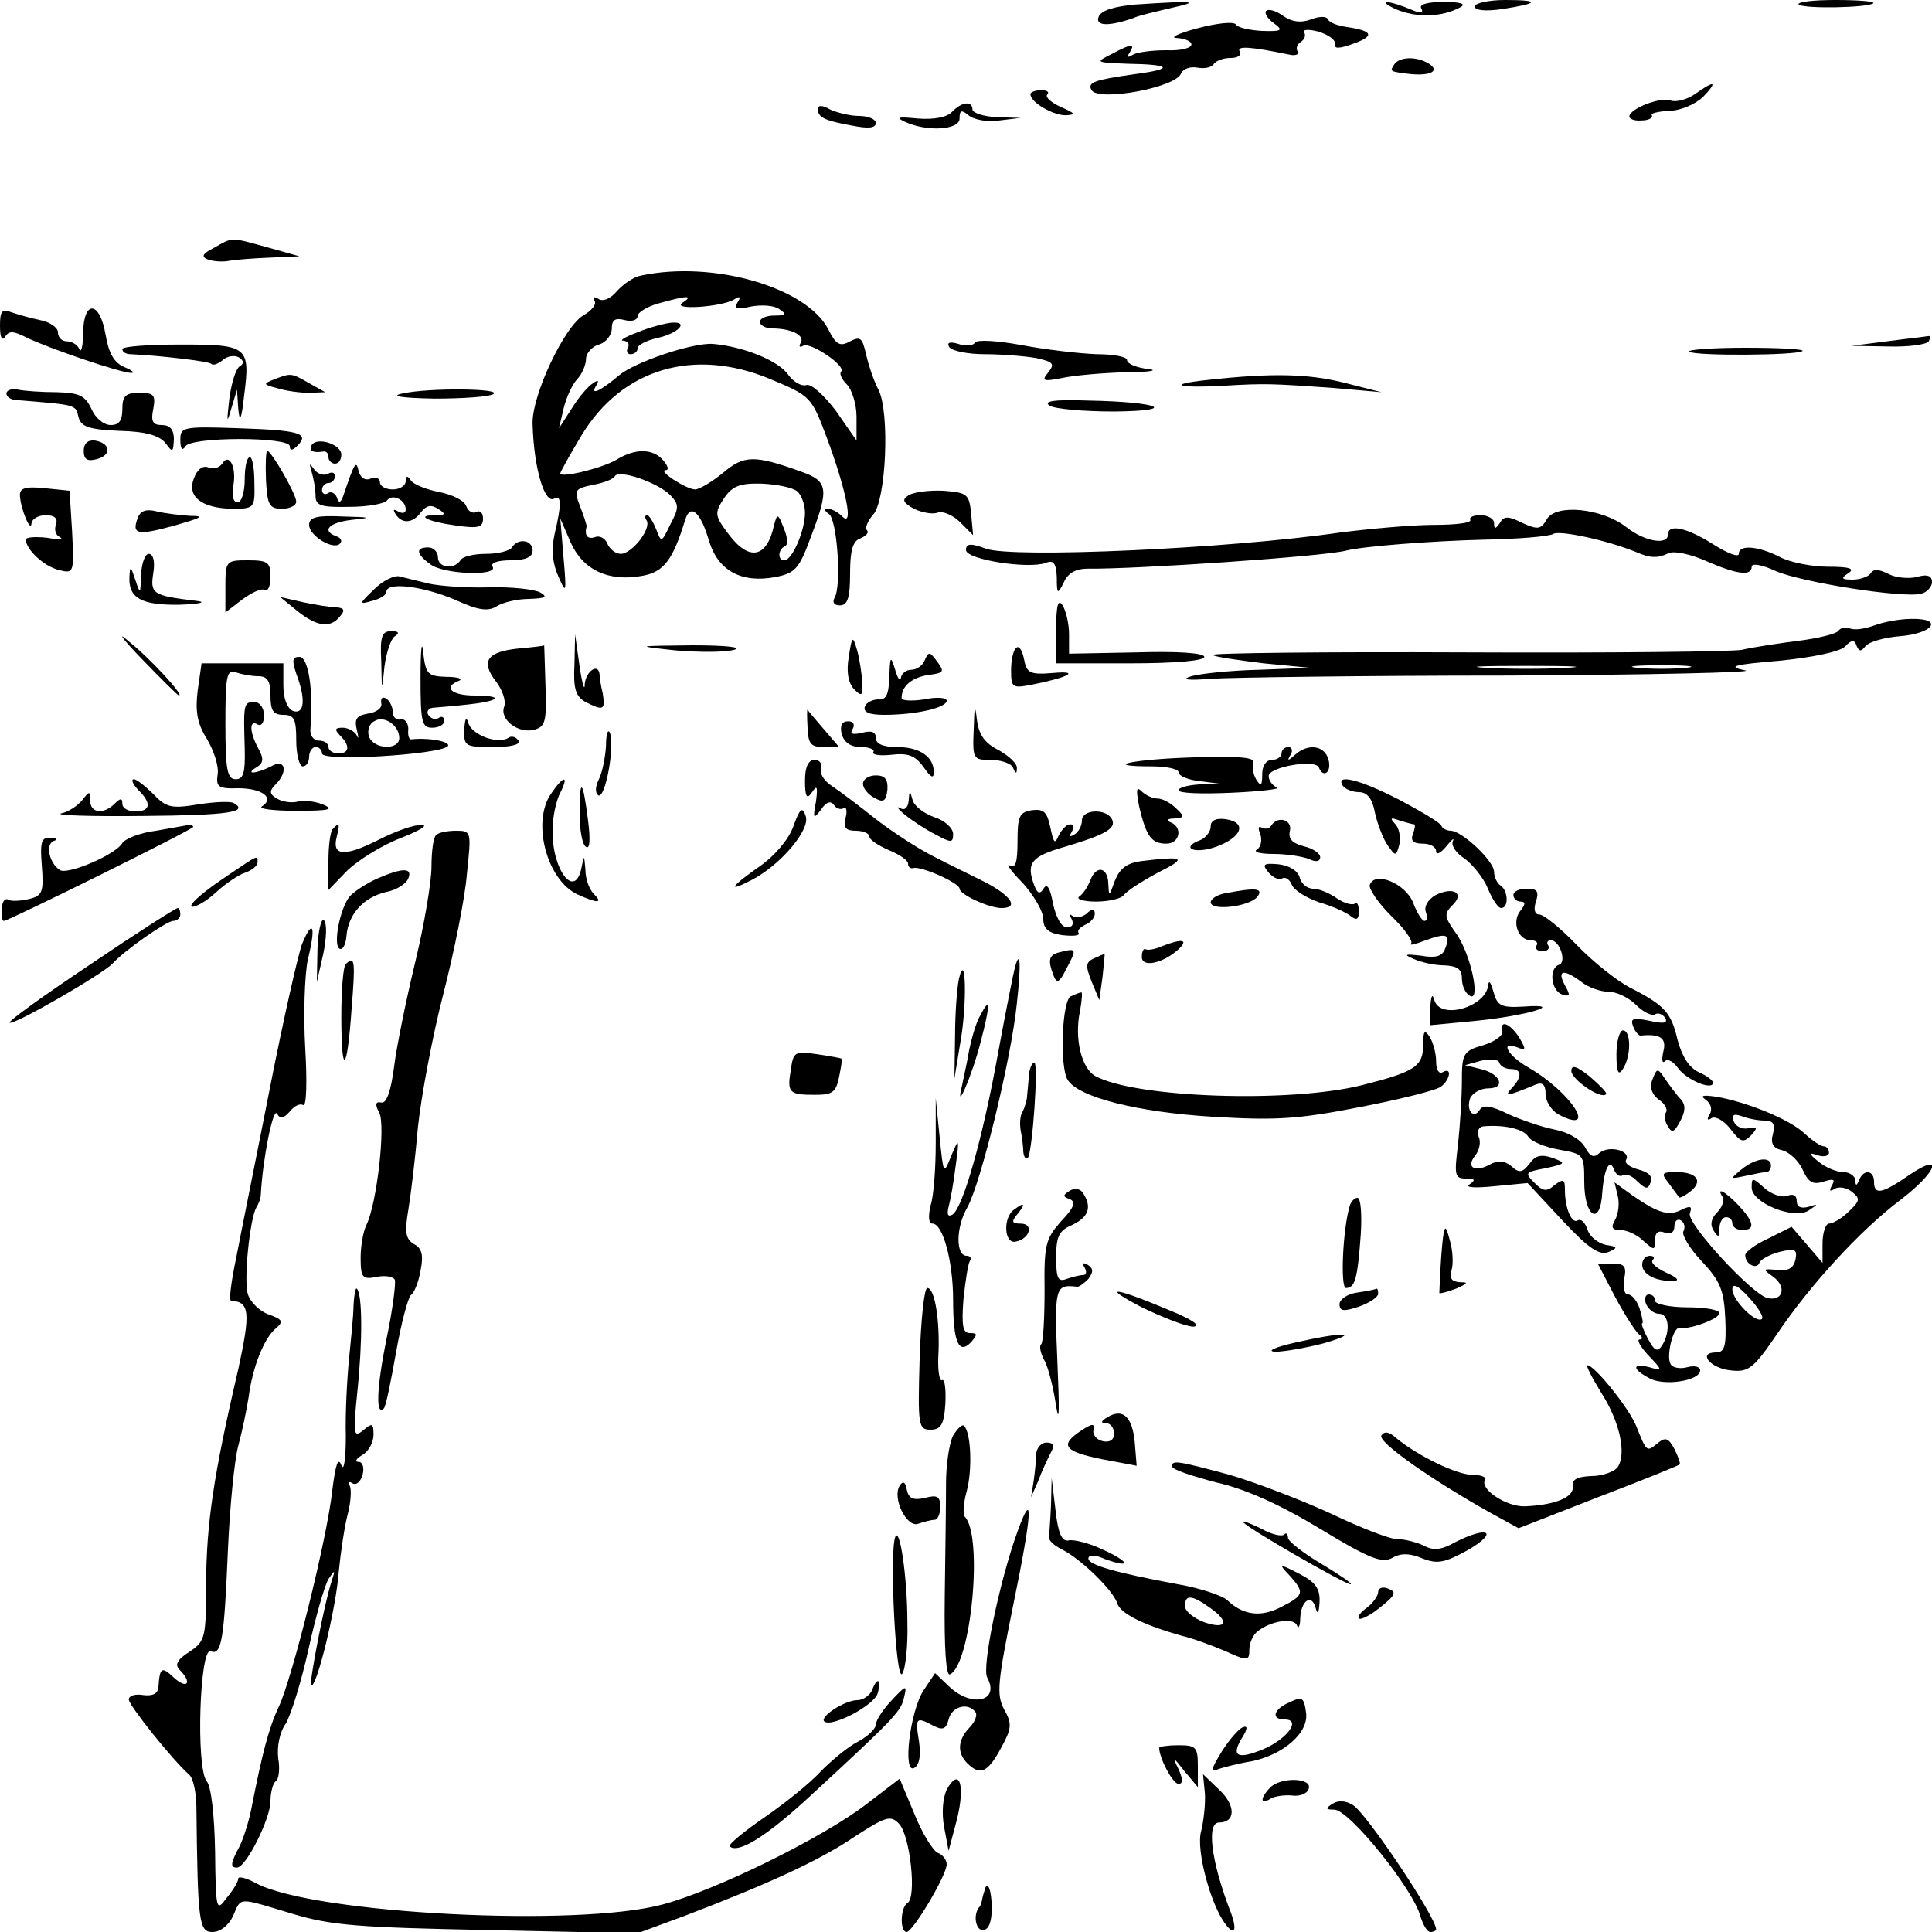 <svg xmlns="http://www.w3.org/2000/svg" version="1.1" xmlns:xlink="http://www.w3.org/1999/xlink" xmlns:svgjs="http://svgjs.com/svgjs" width="300pt" height="300pt"><svg version="1.0" xmlns="http://www.w3.org/2000/svg" width="300pt" height="300pt" viewBox="0 0 300 300" preserveAspectRatio="xMidYMid meet">
<g transform="translate(0,300) scale(0.1,-0.1)" fill="#000000" stroke="none">
<path d="M1763 2993 c-33 -3 -53 -9 -57 -19 -6 -15 17 -15 54 -2 8 4 35 10 60
16 46 10 33 11 -57 5z"></path>
<path d="M2167 2986 c32 -14 72 -13 101 3 9 5 0 8 -26 8 -26 0 -39 -4 -35 -10
4 -7 -1 -8 -13 -3 -37 16 -59 17 -27 2z"></path>
<path d="M2290 2990 c0 -6 16 -8 43 -4 58 9 59 14 4 14 -26 0 -47 -5 -47 -10z"></path>
<path d="M2793 2993 c8 -7 108 -5 116 2 2 3 -24 5 -59 5 -35 0 -60 -3 -57 -7z"></path>
<path d="M1966 2983 c-3 -3 2 -12 12 -19 15 -11 13 -13 -18 -12 -19 1 -38 5
-41 10 -3 5 -30 2 -60 -6 -30 -8 -44 -15 -31 -15 12 -1 22 -5 22 -10 0 -6 -18
-10 -39 -9 -22 0 -45 -3 -52 -7 -8 -5 -10 -4 -5 3 9 15 4 15 -28 -2 -26 -13
-25 -13 25 -15 68 -1 73 -8 12 -16 -64 -9 -75 -13 -68 -25 11 -18 131 4 139
26 3 7 14 11 25 9 11 -2 23 0 26 6 4 5 15 9 26 9 11 0 17 4 14 10 -5 9 15 8
78 -5 9 -2 15 1 12 5 -3 5 -1 11 5 15 6 4 8 10 5 15 -3 4 7 5 22 1 16 -5 27
-13 26 -19 -2 -8 6 -8 28 0 34 12 31 20 -9 26 -15 2 -28 7 -30 12 -2 5 -13 5
-26 0 -16 -6 -30 -4 -43 5 -11 8 -23 12 -27 8z"></path>
<path d="M2165 2900 c-7 -11 -8 -11 25 -15 32 -3 46 5 29 16 -19 12 -46 11
-54 -1z"></path>
<path d="M2632 2854 c-13 -9 -30 -13 -38 -10 -16 6 -64 -13 -64 -25 0 -4 9 -7
19 -6 11 0 18 4 16 8 -3 3 10 6 27 7 17 0 40 10 52 21 24 25 19 27 -12 5z"></path>
<path d="M1600 2854 c0 -13 35 -33 55 -33 16 1 15 3 -8 13 -15 7 -24 15 -21
19 4 4 0 7 -9 7 -9 0 -17 -3 -17 -6z"></path>
<path d="M1270 2831 c0 -13 9 -18 53 -26 25 -5 37 -4 37 4 0 6 -12 11 -26 11
-14 0 -34 5 -45 10 -12 7 -19 7 -19 1z"></path>
<path d="M1478 2826 c-8 -8 -27 -12 -53 -10 -31 3 -35 2 -20 -5 34 -16 85 -13
85 5 0 13 3 14 14 5 8 -7 30 -11 48 -8 l33 4 -37 1 c-21 1 -38 7 -38 12 0 14
-17 12 -32 -4z"></path>
<path d="M332 2615 c-18 -9 -20 -14 -9 -18 8 -3 23 -4 33 -2 11 2 39 4 64 5
l45 2 -50 14 c-58 16 -53 16 -83 -1z"></path>
<path d="M995 2572 c-11 -2 -27 -13 -37 -24 -10 -12 -22 -17 -29 -12 -7 4 -9
3 -6 -3 4 -5 -4 -15 -16 -22 -30 -16 -82 -126 -80 -170 2 -69 19 -125 34 -115
11 6 11 -10 0 -56 -5 -24 -3 -45 6 -65 12 -28 13 -27 8 30 l-5 60 16 -37 c19
-43 59 -62 112 -52 33 6 47 25 66 87 8 26 24 12 37 -33 14 -46 50 -66 103 -56
31 6 37 13 55 62 29 76 27 87 -16 102 -72 26 -88 25 -120 -2 -17 -14 -37 -26
-44 -26 -15 1 -59 30 -45 30 5 0 3 7 -4 15 -16 19 -44 19 -73 1 -22 -13 -87
-29 -87 -21 0 2 15 29 33 59 63 104 175 137 294 87 62 -26 63 -27 87 -91 30
-81 42 -140 24 -122 -7 7 -17 12 -22 12 -7 0 -6 -3 1 -8 13 -8 20 -112 9 -130
-4 -7 -1 -12 8 -12 12 0 16 11 16 49 0 36 4 51 16 55 9 4 14 9 10 13 -3 3 1
14 10 24 20 23 26 159 8 194 -7 13 -15 37 -19 54 -6 27 -9 29 -25 21 -16 -9
-22 -5 -34 19 -34 65 -179 107 -291 83z m65 -42 c-19 -12 60 -7 80 5 9 6 11 4
5 -5 -6 -9 0 -11 21 -6 16 3 36 2 44 -4 12 -8 11 -10 -7 -10 -13 0 -23 -4 -23
-10 0 -5 9 -10 19 -10 30 0 52 -11 44 -23 -3 -5 -1 -7 4 -4 11 7 68 -32 59
-40 -3 -3 1 -12 9 -20 8 -8 15 -31 15 -50 l0 -37 -32 46 c-19 25 -39 43 -46
40 -8 -2 -20 5 -28 16 -15 22 -70 44 -117 48 -32 2 -121 -28 -146 -49 -27 -23
-45 -32 -36 -17 6 9 4 11 -4 5 -7 -4 -22 -21 -33 -39 l-20 -31 7 30 c4 17 13
37 21 46 8 8 14 23 14 32 0 8 9 19 20 22 11 3 20 15 20 25 0 13 5 17 20 13 11
-3 20 0 20 6 0 6 15 15 33 20 43 12 55 13 37 1z m-19 -299 c13 -14 14 -19 0
-45 -14 -29 -14 -29 -22 -8 -5 12 -11 22 -14 22 -4 0 -4 -4 -1 -8 8 -13 -23
-52 -40 -52 -8 0 -17 7 -21 16 -3 8 -12 13 -19 10 -12 -4 -17 3 -13 17 0 1 -4
15 -10 30 -10 26 -9 28 19 34 17 3 33 9 35 14 7 10 66 -10 86 -30z m197 6 c6
-5 12 -20 12 -33 0 -28 -20 -74 -32 -74 -11 0 -10 17 1 22 5 2 4 14 -2 28 -9
23 -10 23 -15 5 -11 -52 -39 -57 -71 -14 -21 28 -22 32 -7 55 13 19 24 24 59
23 23 -1 48 -6 55 -12z"></path>
<path d="M990 2484 c-19 -7 -29 -13 -22 -13 7 -1 10 -5 7 -11 -3 -5 -1 -10 4
-10 6 0 11 4 11 9 0 5 13 12 30 16 33 7 51 26 23 24 -10 -1 -34 -7 -53 -15z"></path>
<path d="M0 2494 c0 -18 3 -24 8 -17 6 10 13 9 33 -1 32 -16 149 -56 163 -55
6 0 1 4 -11 9 -16 7 -24 21 -29 50 -9 53 -34 55 -35 3 0 -21 -3 -32 -6 -25 -2
6 -11 12 -19 12 -8 0 -14 6 -14 14 0 7 -12 16 -28 19 -15 3 -35 9 -44 12 -15
6 -18 2 -18 -21z"></path>
<path d="M1514 2468 c-3 -5 -15 -6 -26 -2 -14 4 -18 2 -14 -5 4 -6 29 -11 55
-11 27 0 63 -3 80 -6 27 -6 29 -9 19 -22 -11 -13 -9 -15 21 -9 18 4 63 8 100
9 36 0 51 3 34 5 -18 2 -33 8 -33 14 0 5 -21 9 -47 9 -27 1 -79 7 -116 14 -38
7 -70 9 -73 4z"></path>
<path d="M2930 2470 l-55 -7 57 -1 c31 -1 60 3 63 8 3 6 3 9 -2 8 -4 -1 -33
-4 -63 -8z"></path>
<path d="M190 2458 c0 -5 6 -8 13 -8 44 -2 122 -11 125 -15 3 -3 11 0 18 6 7
6 18 8 25 4 8 -5 8 -10 1 -14 -6 -4 -13 -27 -16 -51 -4 -36 -4 -39 3 -15 l9
30 2 -30 c2 -22 5 -17 9 20 10 77 6 80 -98 80 -50 0 -91 -3 -91 -7z"></path>
<path d="M2623 2454 c7 -7 169 -6 176 1 2 3 -38 5 -89 5 -51 0 -90 -3 -87 -6z"></path>
<path d="M426 2411 c-18 -7 -18 -8 5 -14 13 -4 35 -7 49 -7 l25 1 -25 14 c-28
16 -28 16 -54 6z"></path>
<path d="M1875 2410 c-65 -7 -48 -13 25 -9 66 4 77 3 165 -3 l80 -7 -55 14
c-58 15 -115 16 -215 5z"></path>
<path d="M10 2389 c0 -5 6 -9 13 -10 98 -8 94 -7 99 -27 4 -15 17 -19 63 -21
41 -1 62 -7 72 -19 11 -15 12 -15 13 6 0 15 -6 22 -19 22 -14 0 -17 6 -13 25
4 22 1 25 -22 25 -21 0 -26 -5 -26 -25 0 -18 -5 -25 -18 -25 -11 0 -24 11 -30
25 -10 21 -19 25 -54 26 -24 0 -51 2 -60 4 -10 2 -18 -1 -18 -6z"></path>
<path d="M625 2389 c-20 -4 -3 -7 50 -8 44 0 85 3 91 7 15 9 -101 10 -141 1z"></path>
<path d="M1630 2370 c8 -5 53 -9 100 -9 102 1 71 15 -40 17 -53 2 -71 -1 -60
-8z"></path>
<path d="M280 2317 c0 -14 3 -18 8 -10 9 15 162 15 162 0 0 -7 4 -7 12 1 19
19 3 24 -91 27 -87 3 -91 2 -91 -18z"></path>
<path d="M130 2300 c0 -13 5 -17 20 -13 24 6 22 25 -3 29 -11 1 -17 -5 -17
-16z"></path>
<path d="M484 2309 c-5 -9 2 -13 19 -10 4 0 7 -3 7 -9 0 -5 5 -10 10 -10 6 0
10 6 10 14 0 16 -37 28 -46 15z"></path>
<path d="M413 2255 c2 -39 5 -45 25 -45 12 0 22 5 22 11 0 12 -39 79 -45 79
-2 0 -3 -20 -2 -45z"></path>
<path d="M345 2280 c-4 -6 -13 -9 -21 -6 -9 4 -18 -3 -23 -17 -11 -28 12 -46
59 -47 35 0 36 1 35 40 0 22 -3 40 -7 40 -5 0 -8 -16 -8 -35 0 -19 -5 -35 -11
-35 -7 0 -9 10 -7 24 6 30 -6 54 -17 36z"></path>
<path d="M484 2267 c3 -10 6 -27 6 -37 0 -15 8 -18 53 -17 28 0 55 5 58 10 8
11 29 1 29 -14 0 -6 -5 -7 -12 -3 -7 4 -8 3 -4 -4 10 -16 27 -15 40 3 8 10 15
12 26 5 13 -8 12 -10 -4 -10 -32 0 -12 -10 32 -16 35 -5 42 -3 42 11 0 9 -5
13 -10 10 -6 -3 -13 1 -16 9 -3 9 -22 18 -42 22 -21 4 -40 12 -44 18 -5 8 -8
7 -8 -1 0 -7 -9 -13 -20 -13 -11 0 -20 5 -20 11 0 6 -6 9 -14 6 -9 -4 -16 1
-19 11 -4 18 -6 15 -24 -38 -4 -11 -7 -12 -10 -2 -3 6 -9 10 -14 6 -5 -3 -9 0
-9 5 0 6 5 11 10 11 6 0 10 5 10 11 0 5 -5 7 -11 3 -6 -3 -16 0 -21 7 -8 11
-8 10 -4 -4z"></path>
<path d="M31 2230 c1 -20 17 -59 18 -42 1 6 10 12 22 12 14 0 19 -5 16 -14 -3
-8 -1 -17 6 -20 7 -4 -3 -4 -20 -1 -18 2 -33 1 -33 -3 1 -16 28 -41 51 -47 24
-6 24 -5 21 59 l-4 64 -39 4 c-30 3 -39 0 -38 -12z"></path>
<path d="M1411 2231 c-11 -7 -9 -11 8 -21 13 -6 29 -9 37 -6 8 3 24 -4 35 -15
l20 -20 -3 33 c-3 31 -6 33 -43 36 -22 1 -46 -2 -54 -7z"></path>
<path d="M214 2196 c-10 -26 -1 -28 57 -12 42 12 48 15 24 15 -16 1 -40 4 -52
7 -16 4 -25 1 -29 -10z"></path>
<path d="M2402 2194 c-9 -16 -14 -17 -38 -6 -22 11 -29 11 -35 0 -7 -10 -9
-10 -9 0 0 6 -9 12 -21 12 -11 0 -18 -3 -16 -7 3 -5 -23 -8 -56 -8 -34 0 -100
-6 -147 -12 -172 -25 -507 -40 -549 -25 -24 9 -31 8 -31 -2 0 -15 97 -30 124
-20 12 5 16 -1 17 -22 0 -27 1 -28 11 -8 6 14 19 21 36 21 76 -1 368 19 402
28 28 7 134 15 213 17 54 1 103 5 109 9 10 6 84 -10 128 -28 23 -10 34 -10 51
-2 8 4 33 -1 58 -12 48 -21 71 -24 71 -9 0 6 17 3 38 -7 40 -17 195 -42 225
-35 9 2 17 11 17 18 0 10 -7 13 -24 8 -13 -3 -33 -1 -44 5 -14 7 -23 8 -27 1
-3 -5 -16 -10 -28 -10 -18 0 -19 2 -7 10 11 7 2 10 -31 10 -26 0 -60 7 -75 15
-33 17 -64 20 -64 5 0 -6 -18 1 -40 15 -41 26 -70 32 -70 15 0 -17 -36 -11
-64 11 -38 30 -110 37 -124 13z"></path>
<path d="M480 2185 c0 -17 38 -40 48 -29 4 4 1 9 -5 11 -25 9 -12 22 25 26 30
3 28 4 -15 5 -41 2 -53 -1 -53 -13z"></path>
<path d="M795 2150 c-3 -5 -21 -10 -40 -10 -19 0 -37 -4 -40 -10 -10 -15 -35
-12 -35 5 0 8 -7 15 -15 15 -20 0 -19 -10 3 -26 20 -16 106 -19 97 -4 -4 6 8
10 28 10 23 0 34 5 34 15 0 17 -23 20 -32 5z"></path>
<path d="M219 2108 c-1 -31 -1 -32 -9 -8 -7 21 -8 22 -9 5 -2 -34 19 -45 78
-44 31 1 43 4 26 6 -68 8 -72 11 -67 43 3 18 0 30 -7 30 -6 0 -11 -15 -12 -32z"></path>
<path d="M350 2089 l0 -40 26 20 c15 11 30 18 35 15 5 -3 9 6 9 20 0 23 -4 26
-35 26 -34 0 -35 -1 -35 -41z"></path>
<path d="M581 2085 c-24 -23 -24 -24 -3 -18 12 3 22 9 22 14 0 16 56 9 106
-12 37 -17 52 -19 66 -10 10 6 32 11 50 11 25 1 29 3 17 10 -9 5 -45 9 -80 8
-35 -1 -77 2 -94 6 -16 4 -37 9 -45 11 -8 2 -26 -7 -39 -20z"></path>
<path d="M462 2051 c30 -24 51 -27 66 -8 8 9 7 13 -6 14 -9 0 -33 4 -52 8
l-35 8 27 -22z"></path>
<path d="M1640 2023 l0 -53 115 0 c70 0 115 4 115 10 0 6 -40 9 -105 7 l-105
-2 0 30 c0 17 -5 37 -10 45 -7 11 -10 0 -10 -37z"></path>
<path d="M2911 2029 c-14 -5 -30 -8 -38 -5 -7 3 -15 1 -18 -3 -2 -5 -31 -12
-62 -16 -32 -4 -71 -10 -88 -14 -16 -3 -209 -5 -428 -4 -220 1 -397 -1 -394
-4 3 -3 39 -8 79 -13 l73 -7 -80 -3 c-44 -1 -91 -6 -105 -10 -17 -5 -7 -7 30
-4 30 2 237 5 460 5 223 1 389 5 370 8 -29 6 -19 9 53 15 51 5 94 14 102 22
10 11 15 11 18 1 4 -9 7 -9 14 0 5 6 28 13 52 15 53 4 70 28 19 27 -18 0 -44
-5 -57 -10z m-478 -66 c-35 -2 -91 -2 -125 0 -35 2 -7 3 62 3 69 0 97 -1 63
-3z m185 0 c-21 -2 -55 -2 -75 0 -21 2 -4 4 37 4 41 0 58 -2 38 -4z"></path>
<path d="M220 1977 c30 -31 56 -57 58 -57 8 0 -44 57 -78 84 -19 17 -11 5 20
-27z"></path>
<path d="M592 1973 c1 -48 1 -48 5 -8 3 22 10 43 16 47 8 5 6 8 -5 8 -15 0
-18 -8 -16 -47z"></path>
<path d="M653 1948 c0 -69 2 -78 18 -78 11 0 19 5 19 11 0 5 -4 8 -9 4 -5 -3
-12 -1 -16 5 -3 5 0 10 7 11 63 5 91 9 96 14 3 3 -11 5 -31 5 -36 0 -50 13
-24 23 6 3 -2 6 -20 6 -29 1 -32 4 -36 39 -2 20 -4 2 -4 -40z"></path>
<path d="M892 1968 c-2 -38 2 -49 17 -58 28 -14 31 -13 27 13 -3 12 -5 25 -5
30 -2 18 -21 5 -23 -15 0 -13 -4 0 -8 27 l-7 50 -1 -47z"></path>
<path d="M1318 1980 c-4 -23 -1 -40 8 -50 12 -12 14 -11 13 10 -1 14 -4 36 -8
50 -7 24 -8 23 -13 -10z"></path>
<path d="M805 1993 c-49 -5 -59 -20 -35 -51 10 -13 16 -30 13 -39 -8 -20 22
-43 47 -36 17 5 19 13 17 69 -1 35 -2 63 -2 62 0 -1 -18 -3 -40 -5z"></path>
<path d="M1050 1990 c36 -3 76 -3 90 1 14 4 -13 7 -65 7 -89 -1 -90 -1 -25 -8z"></path>
<path d="M1578 1994 c-5 -4 -8 -20 -8 -35 0 -27 2 -28 33 -22 56 11 76 22 32
18 -36 -3 -41 0 -45 22 -3 14 -8 21 -12 17z"></path>
<path d="M1436 1975 c-3 -8 -12 -15 -21 -15 -8 0 -15 -6 -16 -12 -1 -7 -5 -2
-9 12 -7 23 -8 21 -9 -11 -1 -28 -5 -36 -17 -35 -9 0 -19 -5 -21 -11 -3 -9 7
-13 30 -13 49 0 97 11 97 22 0 5 -16 6 -35 2 -19 -3 -35 -2 -35 2 0 19 16 32
42 36 24 3 25 5 13 21 -11 15 -13 16 -19 2z"></path>
<path d="M460 1954 c15 -39 13 -64 -5 -58 -9 4 -15 19 -15 40 l0 34 -64 0 -63
0 -6 -42 c-4 -32 -1 -51 14 -75 11 -18 19 -43 17 -55 -3 -20 1 -23 32 -22 37
0 57 -15 37 -28 -7 -4 17 -7 53 -7 52 0 60 2 41 10 -13 5 -31 7 -40 4 -9 -2
-23 0 -31 5 -12 7 -12 12 -2 22 20 20 15 41 -7 28 -24 -12 -42 -13 -22 -1 10
6 11 13 2 29 -14 26 -14 45 -1 37 6 -3 10 3 10 14 0 12 -7 21 -15 21 -17 0
-17 -4 -15 -72 1 -38 -2 -48 -14 -48 -13 0 -16 14 -16 86 0 74 2 85 16 80 9
-3 24 -6 35 -6 14 0 19 -7 19 -30 0 -23 4 -30 20 -30 17 0 20 -7 20 -40 0 -22
5 -40 10 -40 6 0 10 7 10 15 0 8 5 15 10 15 6 0 10 -5 10 -10 0 -13 180 -2
195 11 7 7 -28 14 -56 11 -4 -1 -6 6 -5 16 0 9 -5 16 -11 15 -7 -2 -13 3 -13
11 0 8 -5 18 -10 21 -6 4 -9 1 -8 -7 2 -7 -7 -14 -20 -16 -18 -3 -22 -8 -18
-25 3 -12 3 -16 0 -9 -3 6 -13 12 -22 12 -12 0 -13 -3 -4 -12 16 -16 15 -28
-3 -28 -8 0 -15 5 -15 10 0 6 -7 10 -15 10 -8 0 -14 8 -13 18 5 59 -3 112 -17
112 -11 0 -12 -5 -5 -26z m160 -100 c0 -19 -39 -18 -47 2 -3 9 0 20 8 24 15
10 39 -6 39 -26z"></path>
<path d="M1512 1868 c-2 -47 -1 -48 27 -48 16 0 32 -6 34 -12 4 -10 6 -10 6
-1 1 7 -12 19 -28 28 -22 11 -31 24 -34 47 -3 26 -4 22 -5 -14z"></path>
<path d="M1254 1870 c1 -25 5 -30 25 -30 l24 0 -24 28 c-13 15 -24 28 -25 30
-1 1 -1 -11 0 -28z"></path>
<path d="M721 1868 c-1 -27 1 -28 45 -28 28 0 43 4 39 10 -4 6 -11 8 -16 4
-17 -10 -57 5 -62 24 -3 10 -5 6 -6 -10z"></path>
<path d="M1307 1860 c4 -13 14 -20 30 -20 13 0 22 -4 19 -8 -2 -4 10 -6 28 -4
26 3 37 -1 50 -19 11 -16 16 -19 16 -8 0 24 -22 39 -57 39 -22 0 -33 5 -33 14
0 10 -7 12 -22 8 -14 -3 -19 -2 -14 6 4 7 1 12 -7 12 -10 0 -13 -7 -10 -20z"></path>
<path d="M941 1842 c-1 -18 -6 -42 -11 -52 -6 -12 -6 -21 -1 -25 11 -6 26 77
18 97 -3 7 -6 -2 -6 -20z"></path>
<path d="M1990 1830 c0 -5 -7 -10 -15 -10 -9 0 -15 -9 -15 -22 0 -18 -2 -20
-9 -9 -5 8 -7 20 -5 26 4 9 -19 11 -92 9 -96 -3 -146 -14 -66 -14 23 0 42 -4
42 -9 0 -6 15 -12 33 -14 l32 -4 -32 -1 c-18 -1 -33 -5 -33 -9 0 -5 37 -6 82
-4 46 2 77 6 71 8 -7 3 -13 11 -13 18 0 14 73 27 78 13 7 -17 20 -7 15 12 -6
23 -32 26 -52 8 -11 -10 -13 -10 -7 0 4 6 2 12 -3 12 -6 0 -11 -4 -11 -10z"></path>
<path d="M1250 1788 c0 -26 3 -30 11 -18 8 12 9 8 6 -15 -5 -26 -4 -28 8 -12
8 12 15 14 20 7 3 -5 10 -8 15 -5 4 3 6 -4 3 -15 -4 -15 0 -20 16 -20 11 0 21
-4 21 -9 0 -5 14 -14 30 -21 17 -7 30 -16 30 -21 0 -5 3 -8 8 -7 11 4 72 -23
72 -32 0 -9 46 -30 65 -30 28 0 15 19 -25 40 -22 11 -59 29 -82 41 -22 11 -62
37 -88 57 -26 21 -57 44 -69 52 -12 8 -19 20 -16 27 2 7 -2 13 -10 13 -10 0
-15 -11 -15 -32z"></path>
<path d="M1340 1783 c0 -7 8 -17 18 -22 14 -8 18 -5 20 13 1 16 -4 22 -18 22
-11 0 -20 -6 -20 -13z"></path>
<path d="M214 1774 c22 -21 20 -34 -4 -34 -11 0 -20 5 -20 12 0 9 -3 9 -12 0
-17 -17 -38 -15 -38 5 0 15 -1 15 -12 1 -7 -9 -22 -19 -33 -21 -11 -3 46 -5
128 -4 131 1 164 6 140 20 -5 3 -29 2 -55 -2 -42 -7 -50 -5 -70 16 -12 12 -26
23 -30 23 -5 0 -2 -7 6 -16z"></path>
<path d="M856 1768 c-31 -44 -7 -135 41 -157 31 -14 40 -14 25 1 -7 7 -13 23
-13 38 -2 23 -2 23 -6 3 -10 -51 -46 -4 -45 58 0 21 6 47 12 58 14 28 5 27
-14 -1z"></path>
<path d="M2085 1780 c3 -5 15 -10 25 -10 13 0 21 -10 25 -32 4 -18 13 -41 20
-51 12 -17 13 -17 18 2 2 11 0 25 -7 32 -8 9 -7 10 7 5 10 -3 20 -6 23 -6 2 0
1 -7 -2 -15 -4 -10 0 -15 15 -15 12 0 21 -5 21 -12 0 -6 7 -3 16 8 8 10 13 14
10 8 -3 -7 5 -19 18 -27 12 -9 29 -29 36 -46 7 -17 16 -31 21 -31 12 0 11 27
-1 35 -5 3 -10 13 -10 21 0 17 -49 63 -67 64 -6 0 -13 3 -15 8 -1 4 -31 22
-65 40 -62 32 -100 41 -88 22z"></path>
<path d="M900 1737 c0 -25 4 -49 10 -52 6 -4 7 11 3 42 -8 63 -13 67 -13 10z"></path>
<path d="M1769 1747 c11 -46 19 -57 42 -57 21 0 26 25 7 33 -8 3 -5 6 5 6 16
1 17 3 3 16 -8 8 -21 15 -28 15 -8 0 -19 5 -25 11 -9 9 -9 2 -4 -24z"></path>
<path d="M1411 1757 c-1 -11 -6 -16 -13 -12 -7 4 -4 -1 7 -10 11 -9 32 -23 48
-31 24 -13 27 -13 27 1 0 9 -13 21 -29 26 -17 6 -32 18 -34 27 -4 15 -5 15 -6
-1z"></path>
<path d="M1232 1717 c-7 -20 -29 -46 -52 -62 -46 -32 -52 -42 -12 -21 44 23
91 78 83 99 -5 15 -9 12 -19 -16z"></path>
<path d="M1603 1742 c-20 -3 -23 -9 -23 -48 0 -33 -3 -43 -12 -38 -7 4 2 -9
20 -27 17 -19 32 -44 32 -56 0 -15 8 -22 29 -25 17 -2 28 -1 26 3 -3 4 2 9 10
13 8 3 15 11 15 17 0 8 -4 9 -13 0 -8 -6 -18 -7 -22 -3 -5 4 -5 1 -1 -5 4 -8
1 -13 -7 -13 -9 0 -17 15 -22 37 -4 23 -9 32 -14 24 -6 -10 -10 -9 -15 4 -13
35 -5 45 47 60 64 19 82 29 73 44 -10 16 -46 14 -46 -3 0 -8 -5 -18 -12 -22
-7 -4 -8 -3 -4 4 4 7 3 12 -2 12 -6 0 -13 -8 -18 -17 -6 -15 -8 -12 -13 12 -5
24 -10 29 -28 27z"></path>
<path d="M1880 1717 c0 -8 -7 -17 -15 -21 -33 -12 -12 -23 23 -11 41 15 49 38
15 43 -15 2 -23 -2 -23 -11z"></path>
<path d="M1974 1718 c-3 -5 -10 -6 -15 -3 -5 3 -6 -1 -2 -10 3 -10 1 -20 -5
-24 -7 -4 5 -7 26 -7 20 0 45 -4 55 -8 10 -5 17 -4 17 3 0 6 -12 14 -26 17
-18 5 -24 12 -21 24 4 17 -19 24 -29 8z"></path>
<path d="M242 1710 c-24 -3 -47 -12 -52 -19 -10 -18 -85 -50 -97 -42 -16 10
-23 39 -10 45 7 2 5 5 -5 5 -14 1 -16 -7 -13 -44 3 -40 1 -46 -20 -51 -13 -3
-28 -4 -32 -1 -5 3 -10 -3 -10 -14 -1 -10 0 -19 3 -19 7 0 294 142 294 146 0
2 -3 3 -7 3 -5 -1 -28 -5 -51 -9z"></path>
<path d="M517 1713 c-4 -3 -7 -26 -7 -50 l0 -45 30 31 c17 16 54 39 83 50 28
11 43 20 32 20 -11 1 -42 -10 -69 -24 -52 -26 -71 -24 -63 6 5 20 4 23 -6 12z"></path>
<path d="M677 1703 c-4 -3 -7 -25 -7 -49 0 -23 -11 -89 -25 -147 -14 -58 -29
-131 -33 -163 -5 -39 -12 -58 -20 -56 -9 2 -10 -3 -3 -16 10 -20 -4 -142 -20
-174 -5 -10 -9 -33 -9 -51 0 -31 3 -34 24 -30 13 3 26 1 29 -4 2 -4 -3 -46
-13 -93 -15 -74 -17 -120 -4 -107 3 2 11 42 19 87 8 46 19 86 23 89 5 3 12 20
15 38 5 24 2 35 -10 41 -13 8 -15 18 -9 53 4 24 11 82 15 129 5 47 22 139 39
205 17 66 34 150 37 188 7 66 7 67 -17 67 -14 0 -28 -3 -31 -7z"></path>
<path d="M341 1632 c-29 -20 -49 -38 -43 -40 5 -1 22 8 37 22 15 14 36 28 46
31 11 4 19 11 19 16 0 12 3 13 -59 -29z"></path>
<path d="M1773 1663 c-23 -3 -34 -11 -42 -31 -9 -25 -9 -25 -10 -4 -1 26 -19
29 -28 5 -4 -10 -11 -21 -17 -25 -6 -4 6 -8 26 -8 20 0 40 5 43 10 4 6 27 21
53 35 46 23 42 26 -25 18z"></path>
<path d="M1970 1645 c7 -8 16 -12 21 -9 5 3 12 -2 15 -10 3 -8 22 -20 42 -27
21 -6 43 -16 50 -22 9 -7 12 -4 12 8 0 10 -3 15 -6 12 -4 -3 -16 0 -28 8 -11
8 -28 15 -37 15 -9 0 -19 8 -21 18 -3 10 -16 18 -33 20 -23 2 -26 0 -15 -13z"></path>
<path d="M584 1635 c-17 -8 -35 -20 -41 -27 -15 -18 -26 -75 -16 -81 5 -3 10
6 11 20 3 34 27 60 62 68 16 3 31 13 34 21 7 17 -9 17 -50 -1z"></path>
<path d="M2127 1626 c-2 -6 13 -28 33 -48 21 -20 35 -40 31 -43 -3 -4 7 -1 23
5 33 12 39 9 30 -13 -4 -12 -15 -15 -37 -11 -26 3 -28 2 -12 -5 11 -5 32 -10
48 -10 20 -1 27 -6 27 -20 0 -11 5 -23 12 -27 18 -12 2 66 -22 98 -17 24 -18
29 -5 42 20 19 2 30 -26 16 -12 -7 -18 -18 -15 -26 3 -8 2 -14 -2 -14 -4 0
-12 13 -18 29 -12 29 -59 49 -67 27z"></path>
<path d="M1903 1613 c-13 -2 -23 -9 -23 -14 0 -14 59 -7 72 8 11 14 -2 15 -49
6z"></path>
<path d="M2350 1610 c0 -5 5 -10 11 -10 8 0 8 -4 0 -14 -14 -17 -4 -46 16 -46
8 0 12 -4 9 -8 -3 -5 1 -9 9 -9 8 0 12 4 9 9 -3 4 -1 8 4 8 14 0 25 -34 13
-38 -16 -5 -13 -39 4 -46 13 -4 14 -2 5 14 -13 24 -2 26 26 5 10 -8 29 -15 42
-15 12 0 31 -9 42 -20 12 -12 25 -18 30 -15 5 3 12 0 16 -6 4 -8 -3 -9 -25 -4
-25 5 -30 4 -25 -9 3 -8 9 -15 12 -14 30 3 40 -4 35 -24 -3 -13 -2 -20 2 -16
5 5 14 -1 21 -11 13 -18 54 -35 54 -22 0 3 -10 11 -22 16 -15 7 -26 24 -33 50
-10 43 -20 54 -75 82 -19 10 -56 39 -81 65 -26 27 -52 48 -59 48 -7 0 -9 8 -5
20 5 16 2 20 -14 20 -12 0 -21 -4 -21 -10z"></path>
<path d="M141 1503 c-72 -48 -129 -89 -126 -91 5 -5 144 75 160 92 19 21 84
66 94 66 6 0 11 5 11 10 0 6 -2 10 -4 10 -3 0 -64 -39 -135 -87z"></path>
<path d="M493 1527 l-1 -52 10 44 c5 24 6 47 1 52 -4 4 -9 -16 -10 -44z"></path>
<path d="M469 1534 c-6 -16 -29 -117 -50 -224 -21 -107 -45 -225 -52 -262 -8
-38 -12 -68 -8 -68 29 -1 30 -19 11 -106 -39 -167 -49 -239 -50 -330 0 -88 -1
-92 -26 -109 -19 -12 -23 -20 -15 -28 20 -20 12 -31 -9 -12 -19 18 -22 16 -24
-15 -1 -10 -9 -14 -24 -12 -12 2 -22 -1 -22 -7 0 -9 68 -94 93 -116 7 -5 12
-29 12 -52 2 -179 4 -193 25 -193 12 0 25 10 32 25 13 30 6 29 93 3 60 -18
103 -21 303 -25 l232 -5 73 27 c126 48 210 86 264 123 48 31 56 34 69 20 17
-17 28 -115 13 -123 -11 -7 -12 -45 -1 -45 10 1 62 88 62 105 0 7 -6 15 -14
18 -7 3 -24 30 -36 60 l-23 55 -51 -39 c-67 -52 -234 -134 -316 -156 -131 -36
-539 -15 -631 32 -16 9 -29 12 -29 8 0 -5 -8 -18 -18 -30 -16 -22 -17 -20 -18
72 -1 56 -6 101 -13 109 -17 21 -11 208 6 202 17 -7 21 16 27 159 3 66 10 138
16 160 6 22 13 56 16 75 6 47 24 92 42 107 13 11 11 14 -11 22 -14 5 -28 19
-32 31 -7 22 3 117 13 135 4 6 7 15 7 20 3 56 19 135 25 126 5 -9 10 -8 20 3
7 9 16 13 21 10 5 -2 6 37 3 88 -3 52 -1 113 4 138 13 52 8 65 -9 24z"></path>
<path d="M1805 1531 c-11 -5 -23 -7 -26 -5 -3 2 -6 -3 -6 -12 0 -17 33 -10 57
12 16 15 6 17 -25 5z"></path>
<path d="M1648 1522 c-19 -4 -22 -11 -12 -37 5 -13 9 -11 20 11 16 30 16 32
-8 26z"></path>
<path d="M1699 1512 c-13 -6 -14 -11 -4 -36 l12 -29 5 36 c2 20 4 37 3 36 0 0
-7 -3 -16 -7z"></path>
<path d="M537 1503 c-4 -3 -7 -40 -7 -81 0 -95 9 -89 16 12 6 74 5 83 -9 69z"></path>
<path d="M1576 1498 c-2 -7 -14 -67 -26 -132 -24 -134 -55 -242 -71 -252 -7
-4 -9 0 -6 12 3 11 8 39 11 64 6 43 5 44 -7 15 -12 -30 -12 -29 -18 30 l-6 60
0 -70 c0 -38 -3 -82 -8 -97 -4 -17 -3 -28 3 -28 16 0 32 -58 32 -119 0 -66 9
-85 28 -65 10 12 10 14 -2 14 -11 0 -13 11 -10 52 3 28 7 55 10 60 3 4 1 8 -5
8 -17 0 -17 44 1 75 21 38 68 229 77 317 7 63 5 85 -3 56z"></path>
<path d="M1489 1480 c-3 -14 -6 -54 -6 -90 l-1 -65 9 55 c11 60 9 147 -2 100z"></path>
<path d="M2311 1471 c-3 -35 -76 -56 -84 -23 -3 10 -5 5 -6 -12 l-1 -28 73 7
c80 8 140 27 73 22 -35 -2 -41 1 -47 23 -4 14 -7 19 -8 11z"></path>
<path d="M1663 1453 c-14 -5 -18 -110 -5 -130 17 -27 109 -50 224 -57 99 -6
133 -4 230 15 62 12 119 26 126 32 14 11 17 31 2 22 -6 -3 -10 4 -10 17 0 13
-5 30 -10 38 -8 12 -10 9 -10 -11 0 -35 -12 -43 -95 -64 -112 -28 -351 -20
-414 14 -22 12 -33 59 -24 101 3 17 4 30 2 29 -2 0 -10 -3 -16 -6z"></path>
<path d="M1522 1423 c-6 -10 -13 -34 -17 -53 -3 -19 -9 -44 -11 -55 -12 -48
15 13 29 68 15 58 15 71 -1 40z"></path>
<path d="M2333 1398 c1 -6 -13 -16 -30 -21 -31 -9 -33 -13 -33 -56 0 -25 -3
-70 -6 -98 -6 -48 -5 -53 12 -53 14 0 16 -2 6 -9 -8 -5 8 -6 38 -3 l52 5 54
-58 c41 -44 58 -55 72 -49 15 7 14 8 -5 11 -12 3 -25 13 -28 24 -4 11 -10 17
-15 14 -9 -6 -20 18 -20 47 0 17 -2 18 -16 8 -12 -11 -18 -10 -31 3 -16 16
-15 17 17 23 32 7 32 8 11 16 -18 6 -27 4 -36 -9 -11 -14 -16 -15 -28 -4 -11
9 -21 10 -35 2 -23 -12 -36 -3 -21 15 6 8 9 21 5 29 -3 8 0 15 7 16 32 3 63
-4 70 -16 4 -7 25 -16 47 -20 39 -7 40 -7 40 -50 0 -55 25 -70 28 -17 3 39 12
55 19 34 3 -6 8 -10 13 -7 5 3 15 -1 23 -10 13 -12 16 -12 20 -1 4 9 -3 16
-19 20 -14 4 -22 10 -19 15 8 14 -26 23 -41 11 -9 -9 -15 -6 -23 9 -7 12 -26
23 -47 27 -20 4 -52 15 -72 24 -26 13 -39 15 -44 7 -10 -16 -22 -1 -15 18 4 8
16 15 28 15 28 0 19 23 -12 30 l-24 6 25 7 c14 3 27 2 28 -3 2 -6 10 -10 18
-10 17 0 18 -12 2 -29 -13 -14 -9 -14 37 5 10 4 15 0 15 -15 0 -11 9 -25 19
-31 64 -34 22 33 -45 72 -32 18 -46 42 -19 32 15 -6 15 -4 4 15 -15 23 -31 28
-26 9z"></path>
<path d="M2510 1363 c0 -28 3 -34 10 -23 13 20 13 60 0 60 -5 0 -10 -17 -10
-37z"></path>
<path d="M1228 1339 c-6 -36 -3 -39 38 -39 27 0 32 4 37 28 3 15 5 27 4 28 -1
1 -18 4 -38 7 -35 5 -37 4 -41 -24z"></path>
<path d="M1598 1333 c-1 -10 -2 -25 -3 -33 0 -8 -4 -20 -7 -26 -4 -5 -5 -19
-3 -30 2 -10 4 -25 4 -33 1 -8 4 -12 7 -9 7 8 17 148 10 148 -3 0 -7 -8 -8
-17z"></path>
<path d="M2440 1337 c0 -13 46 -45 54 -36 2 2 -10 14 -25 27 -21 17 -29 19
-29 9z"></path>
<path d="M2566 1324 c-5 -12 -1 -23 9 -31 10 -6 15 -16 12 -20 -3 -5 -2 -15 3
-22 6 -11 10 -9 19 8 8 15 9 25 1 34 -6 6 -17 21 -24 31 -12 18 -13 18 -20 0z"></path>
<path d="M2649 1292 c8 -6 10 -15 6 -22 -5 -8 -4 -11 3 -6 6 3 19 -4 29 -17
16 -21 20 -22 32 -10 11 12 10 14 -4 11 -10 -2 -20 3 -23 11 -3 10 0 12 12 8
10 -4 26 -7 36 -7 13 0 17 -5 13 -21 -4 -14 0 -22 14 -25 12 -3 26 -17 32 -30
9 -20 16 -24 32 -19 16 5 19 4 14 -5 -5 -9 -4 -11 4 -6 6 4 19 2 27 -5 13 -10
12 -14 -5 -30 -11 -11 -25 -19 -31 -19 -5 0 -10 -14 -10 -31 l0 -30 -24 28
-24 28 -36 -18 c-20 -9 -36 -21 -36 -26 0 -14 18 -23 22 -12 1 5 16 13 31 17
25 6 28 4 25 -12 -3 -13 -11 -18 -28 -16 -23 2 -24 2 -6 -11 20 -15 15 -37 -8
-33 -23 3 -128 117 -122 132 4 11 1 12 -12 6 -20 -11 -37 -6 -76 21 l-29 21 5
-21 c3 -11 1 -28 -4 -37 -7 -12 -5 -16 8 -16 10 0 26 -7 36 -17 17 -15 18 -15
18 2 0 11 5 15 15 11 9 -3 15 0 15 10 0 8 5 12 10 9 6 -4 7 -11 4 -17 -3 -5 9
-26 28 -46 29 -31 35 -45 37 -89 2 -43 -1 -53 -14 -53 -30 0 -9 -25 23 -28 27
-3 35 3 71 56 52 77 129 161 191 208 58 44 70 77 14 39 -42 -29 -54 -31 -54
-10 0 18 -16 20 -23 3 -4 -10 -6 -10 -6 0 -1 6 -9 12 -19 12 -10 0 -27 7 -38
16 -16 13 -16 15 -1 10 9 -3 17 -1 17 4 0 6 -4 10 -8 10 -5 0 -18 9 -30 20
-23 22 -90 49 -137 57 -21 3 -26 2 -16 -5z m87 -340 c-9 -8 -46 29 -46 46 0
10 9 6 26 -13 14 -15 23 -30 20 -33z"></path>
<path d="M2704 1184 c-18 -15 -18 -15 6 -10 14 3 28 6 33 6 4 0 7 5 7 10 0 15
-24 12 -46 -6z"></path>
<path d="M2591 1163 c7 -10 15 -20 16 -22 1 -2 9 2 18 9 20 16 10 30 -22 30
-23 0 -24 -2 -12 -17z"></path>
<path d="M2720 1156 c0 -24 65 -50 88 -36 16 11 16 11 0 6 -12 -3 -18 0 -18 9
0 9 -6 12 -15 8 -9 -3 -25 3 -35 12 -19 17 -20 17 -20 1z"></path>
<path d="M1661 1151 c-11 -7 -11 -9 0 -13 10 -4 7 -13 -13 -34 -24 -27 -27
-36 -26 -107 0 -43 -2 -80 -5 -84 -4 -3 -1 -15 5 -26 6 -11 14 -43 18 -71 5
-30 5 -2 2 67 -5 118 -4 123 30 119 3 -1 11 5 18 12 8 11 8 16 -1 22 -8 4 -9
3 -5 -4 4 -7 3 -12 -3 -12 -5 0 -16 -3 -25 -6 -13 -5 -16 1 -16 33 0 33 4 42
25 51 25 12 31 27 17 49 -4 7 -13 9 -21 4z"></path>
<path d="M2675 1141 c3 -5 -1 -16 -9 -24 -9 -9 -11 -19 -5 -28 7 -11 9 -11 9
4 0 9 5 17 10 17 6 0 10 -4 10 -10 0 -5 7 -10 15 -10 21 0 19 12 -5 38 -21 22
-36 30 -25 13z"></path>
<path d="M2096 1128 c-11 -36 -15 -128 -6 -128 14 0 18 14 23 83 2 31 0 57 -5
57 -5 0 -10 -6 -12 -12z"></path>
<path d="M1575 1122 c-18 -12 -16 -54 2 -50 22 4 29 28 8 28 -14 0 -15 3 -5
15 13 16 11 19 -5 7z"></path>
<path d="M2238 1050 c-2 -30 -3 -56 -3 -58 1 -1 13 2 26 7 18 8 20 10 6 10
-13 1 -17 6 -13 19 3 9 2 31 -3 47 -7 27 -9 25 -13 -25z"></path>
<path d="M2550 1036 c0 -15 22 -26 48 -25 11 0 7 5 -11 13 -15 7 -24 15 -21
19 4 4 2 7 -4 7 -7 0 -12 -6 -12 -14z"></path>
<path d="M2508 986 c15 -28 32 -54 37 -58 6 -4 6 -8 1 -8 -5 0 1 -11 13 -24
23 -24 23 -25 2 -19 -27 7 -27 -3 0 -17 23 -13 79 -4 79 12 0 6 -9 8 -20 5
-11 -3 -23 -1 -26 5 -7 12 4 58 14 56 15 -3 62 14 62 23 0 5 -22 9 -50 9 -27
0 -50 5 -50 10 0 6 -4 10 -10 10 -5 0 -7 -7 -4 -15 4 -8 12 -15 20 -15 16 0
18 -28 5 -49 -7 -11 -12 -9 -22 10 -7 13 -11 24 -9 24 2 0 0 10 -4 23 -4 12
-12 22 -18 22 -6 0 -8 11 -6 24 4 19 1 24 -18 24 l-23 0 27 -52z"></path>
<path d="M549 974 c0 -16 -4 -54 -7 -84 -3 -30 -6 -84 -5 -120 0 -36 -3 -56
-7 -45 -5 13 -9 1 -14 -39 -8 -75 -62 -291 -83 -336 -16 -34 -26 -74 -42 -155
-4 -22 -13 -50 -19 -62 -14 -26 -15 -33 -4 -33 14 0 52 76 52 103 0 14 4 28 8
31 5 3 7 19 4 36 -2 18 2 40 12 54 8 14 24 65 35 115 11 50 25 99 31 109 10
15 11 15 5 -3 -12 -37 -35 -158 -32 -162 8 -7 39 120 43 176 3 31 9 71 14 90
5 19 6 39 3 44 -3 6 -1 7 4 4 6 -4 13 2 16 13 3 11 0 20 -6 20 -7 0 -4 5 6 11
9 5 17 19 17 31 0 18 -2 19 -16 7 -15 -12 -16 -7 -9 61 8 76 8 151 -1 159 -2
2 -4 -9 -5 -25z"></path>
<path d="M1428 890 c-3 -104 -2 -110 17 -110 16 0 21 8 23 41 1 22 -1 38 -5
36 -4 -3 -7 14 -6 36 3 53 -5 107 -17 107 -5 0 -10 -50 -12 -110z"></path>
<path d="M1773 970 c33 -16 69 -30 80 -30 13 1 -2 11 -36 25 -88 37 -109 39
-44 5z"></path>
<path d="M2108 993 c-16 -2 -28 -11 -28 -18 0 -11 6 -12 30 -4 17 6 30 15 30
20 0 5 -1 8 -2 8 -2 -1 -15 -4 -30 -6z"></path>
<path d="M2010 915 c-30 -7 -44 -13 -30 -14 14 0 48 6 75 13 62 18 29 18 -45
1z"></path>
<path d="M2486 838 c29 -45 40 -95 26 -116 -5 -7 -23 -14 -41 -14 -22 -1 -30
-5 -29 -16 3 -17 -28 -29 -74 -31 -29 -1 -71 27 -62 41 3 4 -6 8 -20 8 -24 0
-84 29 -118 57 -11 10 -18 11 -23 4 -6 -10 78 -69 171 -121 l42 -23 123 48
c68 26 125 49 127 51 2 1 -2 12 -8 24 -9 17 -14 19 -26 9 -17 -14 -17 -14 -33
26 -11 28 -65 95 -76 95 -3 0 7 -19 21 -42z"></path>
<path d="M1719 799 c-10 -6 -10 -9 -1 -9 6 0 12 -7 12 -16 0 -10 -7 -14 -17
-12 -10 2 -17 10 -15 18 2 10 -2 10 -20 -2 -33 -22 -26 -32 34 -44 l53 -10 -3
37 c-4 40 -19 53 -43 38z"></path>
<path d="M1480 771 c-6 -12 -11 -45 -11 -74 0 -28 -1 -108 -2 -177 -1 -80 2
-123 8 -120 33 15 52 216 23 245 -3 4 -2 21 3 39 9 33 7 91 -4 102 -3 3 -10
-4 -17 -15z"></path>
<path d="M1609 743 c0 -10 -2 -29 -4 -43 l-4 -25 11 25 c5 14 14 33 19 43 7
12 5 17 -6 17 -8 0 -15 -8 -16 -17z"></path>
<path d="M1820 723 c0 -5 31 -15 69 -25 45 -10 100 -35 161 -72 76 -46 96 -54
112 -45 14 8 28 7 47 -1 23 -9 34 -7 72 14 47 28 29 37 -22 11 -21 -12 -34
-13 -48 -5 -11 5 -29 10 -41 10 -12 0 -58 18 -104 40 -46 21 -116 48 -157 60
-82 22 -89 23 -89 13z"></path>
<path d="M1397 693 c-12 -19 11 -66 29 -59 9 3 20 6 25 6 5 0 9 9 9 20 0 17
-5 19 -24 14 -18 -4 -25 -1 -28 13 -2 12 -6 14 -11 6z"></path>
<path d="M1632 663 c-1 -24 -3 -46 -3 -50 -1 -5 8 -13 20 -19 30 -15 80 -64
86 -84 5 -16 43 -34 100 -50 17 -4 47 -15 68 -24 35 -16 37 -15 37 3 0 10 6
23 13 28 20 16 56 22 61 9 2 -6 5 -1 5 11 1 28 18 39 24 16 3 -11 5 -8 6 9 1
21 -6 31 -31 44 -33 17 -33 16 -15 -3 23 -26 22 -30 -13 -48 -32 -17 -60 -13
-84 10 -7 7 -42 19 -77 25 -97 18 -139 30 -139 40 0 6 11 6 26 -1 42 -15 38
-4 -4 15 -21 10 -45 16 -53 14 -10 -2 -16 11 -20 47 l-6 50 -1 -42z m246 -159
c32 -22 27 -35 -8 -23 -16 6 -30 17 -30 25 0 18 10 18 38 -2z"></path>
<path d="M1580 622 c-28 -77 -56 -212 -47 -227 20 -37 -24 -47 -59 -14 l-22
21 -18 -27 c-21 -32 -33 -132 -14 -120 8 5 10 20 7 41 -6 37 -5 39 23 24 14
-7 19 -5 23 10 5 21 31 27 42 11 3 -5 -2 -16 -10 -24 -18 -19 -19 -39 -3 -55
20 -20 32 -14 52 23 17 31 18 38 5 61 -12 23 -10 42 15 165 29 141 31 180 6
111z"></path>
<path d="M1930 637 c0 -6 158 -97 167 -97 5 0 -16 14 -44 31 -29 17 -53 36
-53 41 0 6 -3 9 -6 5 -4 -3 -19 0 -35 9 -16 8 -29 13 -29 11z"></path>
<path d="M1390 613 c-9 -25 1 -227 11 -212 5 7 9 43 8 79 0 71 -12 152 -19
133z"></path>
<path d="M2140 528 c0 -6 -8 -17 -17 -24 -10 -7 -16 -15 -13 -17 3 -3 18 5 33
17 24 19 26 24 13 29 -9 4 -16 1 -16 -5z"></path>
<path d="M1354 375 c-4 -8 -14 -15 -23 -15 -19 0 -59 -26 -51 -33 11 -10 78
25 83 44 6 22 -1 26 -9 4z"></path>
<path d="M1382 357 c-12 -13 -22 -29 -22 -35 0 -6 -12 -18 -27 -26 -16 -8 -41
-29 -58 -46 -16 -18 -56 -50 -88 -72 -32 -22 -56 -42 -54 -45 13 -12 57 15
126 79 127 117 139 130 144 149 6 24 5 24 -21 -4z"></path>
<path d="M2003 357 c-26 -11 -30 -27 -8 -27 26 0 4 -30 -33 -46 -41 -17 -51
-11 -33 18 8 13 9 19 1 16 -6 -2 -21 -19 -33 -38 -17 -28 -18 -33 -5 -27 9 3
32 9 51 12 50 10 90 45 85 76 -3 23 -6 25 -25 16z"></path>
<path d="M1800 286 c0 -16 21 -56 30 -56 7 0 7 7 0 23 -10 20 -9 20 9 -3 l21
-25 0 33 c0 29 -3 32 -30 32 -16 0 -30 -2 -30 -4z"></path>
<path d="M1470 221 c-6 -13 -8 -36 -4 -58 l7 -37 13 49 c13 53 4 82 -16 46z"></path>
<path d="M1871 215 c1 -16 -2 -43 -6 -59 -8 -29 15 -114 38 -144 15 -20 19 -8
6 24 -28 74 -36 134 -16 134 26 0 26 27 0 51 l-25 24 3 -30z"></path>
<path d="M1972 224 c-16 -17 -15 -27 1 -17 6 4 22 6 33 5 12 -2 24 3 26 10 7
18 -44 19 -60 2z"></path>
<path d="M2069 199 c-11 -7 -11 -9 3 -9 23 0 124 -125 134 -167 4 -12 10 -23
15 -23 5 0 9 2 9 4 0 19 -108 180 -129 193 -11 7 -23 8 -32 2z"></path>
<path d="M1529 65 c-1 -3 -3 -9 -4 -15 -1 -5 -3 -11 -5 -12 -9 -12 -5 -35 6
-35 9 0 14 12 14 34 0 28 -7 45 -11 28z"></path>
</g>
</svg><style>@media (prefers-color-scheme: light) { :root { filter: none; } }
</style></svg>